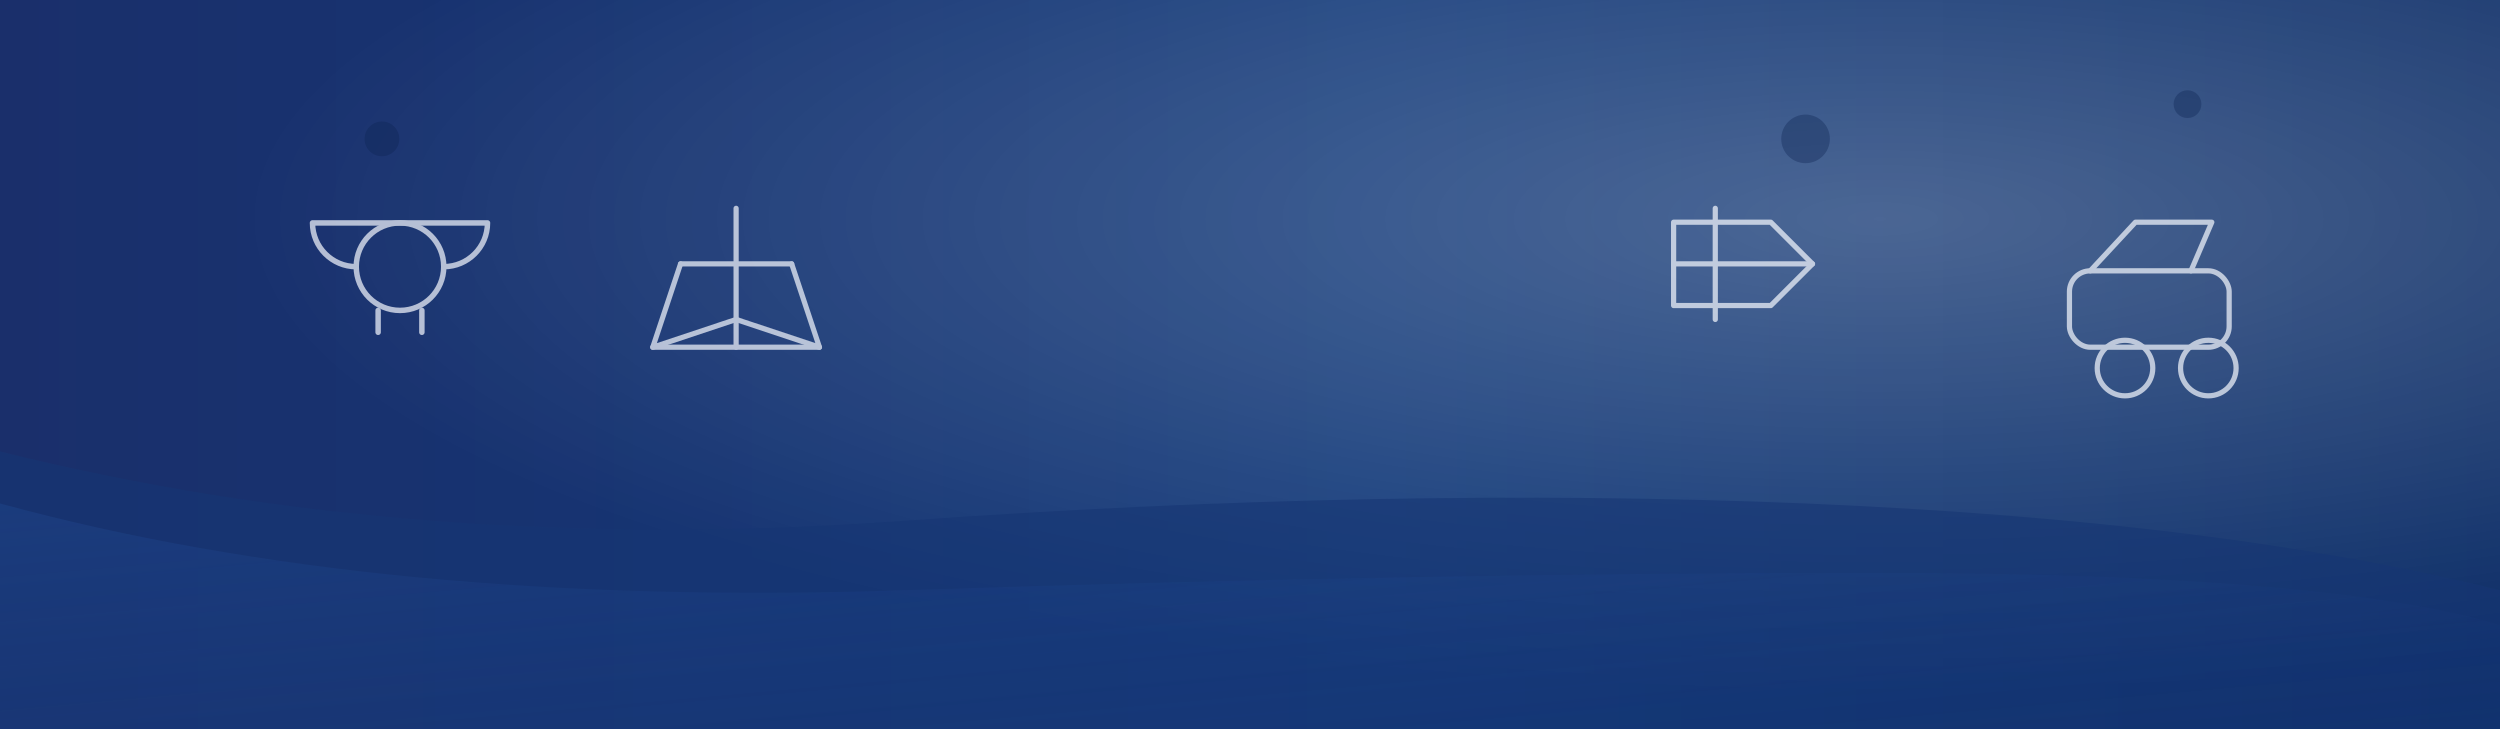 <svg xmlns="http://www.w3.org/2000/svg" viewBox="0 0 1440 420" role="img" aria-labelledby="title desc">
  <rect x="0" y="0" width="1440" height="420" fill="#808080" stroke="none"/>
  <title id="title">Bannière expertises Swift Connexion</title>
  <desc id="desc">Fond bleu avec illustrations médicales, de balance et de transport illustrant les expertises sectorielles.</desc>
  <defs>
    <linearGradient id="bg" x1="0%" y1="0%" x2="100%" y2="0%">
      <stop offset="0%" stop-color="#1a2f6b" />
      <stop offset="55%" stop-color="#123979" />
      <stop offset="100%" stop-color="#0b2c66" />
    </linearGradient>
    <radialGradient id="glow" cx="75%" cy="30%" r="65%">
      <stop offset="0%" stop-color="#ffffff" stop-opacity="0.25" />
      <stop offset="100%" stop-color="#ffffff" stop-opacity="0" />
    </radialGradient>
    <linearGradient id="wave" x1="0%" y1="0%" x2="100%" y2="100%">
      <stop offset="0%" stop-color="#2a5fb0" stop-opacity="0.2" />
      <stop offset="100%" stop-color="#1d3d8f" stop-opacity="0" />
    </linearGradient>
    <filter id="shadow" x="-10%" y="-10%" width="120%" height="120%">
      <feDropShadow dx="0" dy="12" stdDeviation="18" flood-color="#08163f" flood-opacity="0.35" />
    </filter>
  </defs>
  <rect width="1440" height="420" fill="url(#bg)" />
  <rect width="1440" height="420" fill="url(#glow)" />
  <path d="M0 260 Q240 320 520 300 T1040 290 T1440 340 V420 H0 Z" fill="#163673" opacity="0.6" />
  <path d="M0 290 Q220 350 520 340 T1080 330 T1440 360 V420 H0 Z" fill="url(#wave)" />
  <g fill="none" stroke="#f6f9ff" stroke-width="3" stroke-linecap="round" stroke-linejoin="round" opacity="0.7">
    <g transform="translate(180 120) scale(1.05)">
      <path d="M48 8c13.255 0 24 10.745 24 24s-10.745 24-24 24S24 45.255 24 32 34.745 8 48 8z" />
      <path d="M24 32C10.745 32 0 21.255 0 8h96c0 13.255-10.745 24-24 24" />
      <path d="M36 56v12m24-12v12" />
    </g>
    <g transform="translate(360 120)">
      <path d="M64 0v80" />
      <path d="M32 32h64" />
      <path d="M16 80h96" />
      <path d="M32 32L16 80l48-16 48 16-16-48" />
    </g>
    <g transform="translate(1180 120)">
      <rect x="12" y="36" width="92" height="44" rx="12" />
      <path d="M24 36L50 8h44l-12 28" />
      <circle cx="44" cy="92" r="16" />
      <circle cx="92" cy="92" r="16" />
    </g>
    <g transform="translate(940 120)">
      <path d="M24 8h56l24 24-24 24H24z" />
      <path d="M48 0v64" />
      <path d="M24 32h80" />
    </g>
  </g>
  <g opacity="0.35" fill="#0c2150">
    <circle cx="1040" cy="80" r="14" />
    <circle cx="220" cy="80" r="10" />
    <circle cx="1260" cy="60" r="8" />
  </g>
</svg>
